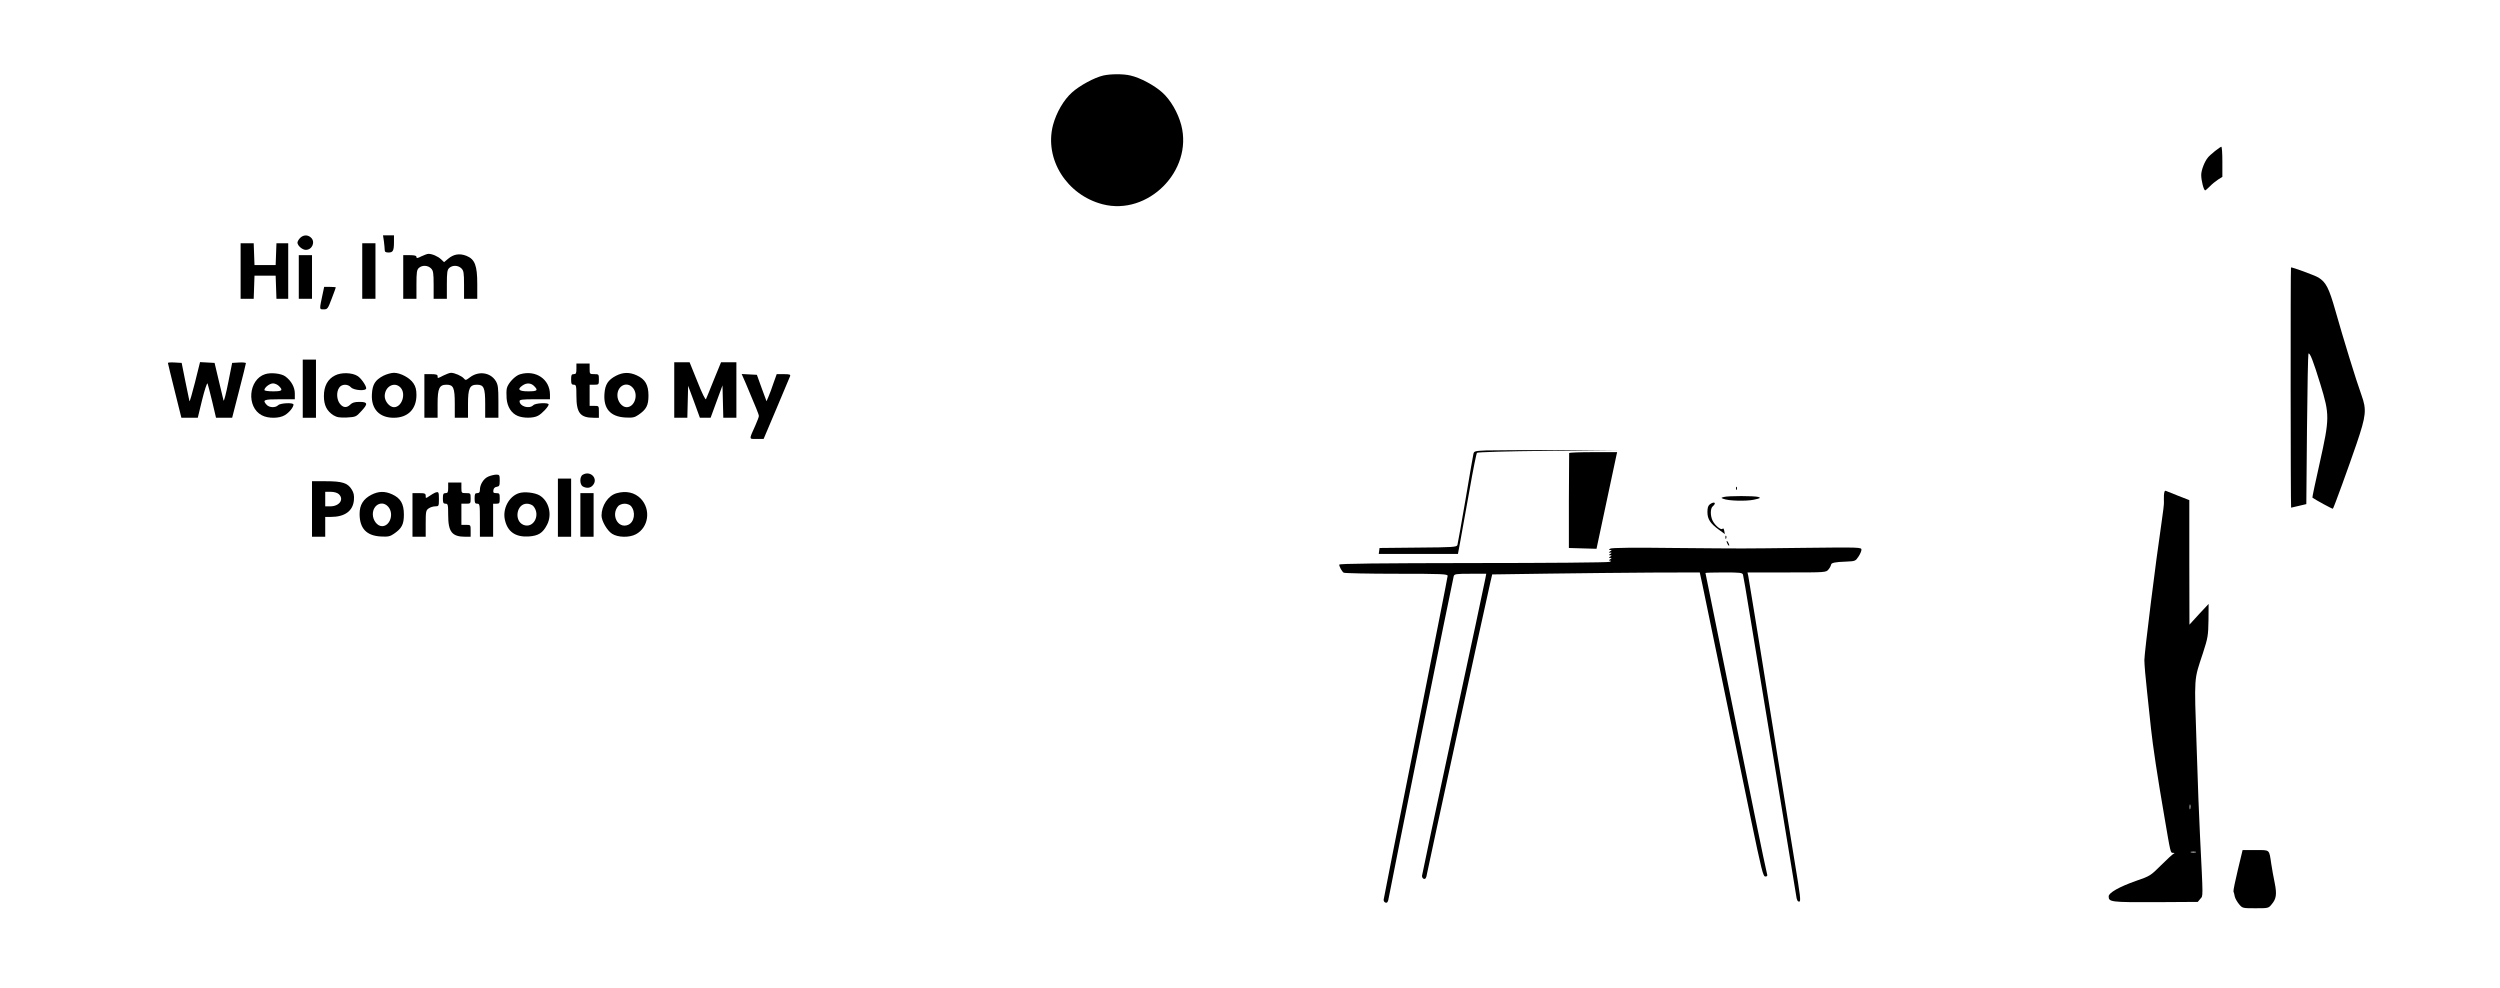 <?xml version="1.0" standalone="no"?>
<!DOCTYPE svg PUBLIC "-//W3C//DTD SVG 20010904//EN"
 "http://www.w3.org/TR/2001/REC-SVG-20010904/DTD/svg10.dtd">
<svg version="1.0" xmlns="http://www.w3.org/2000/svg"
 width="1891pt" height="747pt" viewBox="0 0 1891 747"
 preserveAspectRatio="xMidYMid meet">

<g transform="translate(0,747) scale(0.1,-0.1)"
fill="#000000" stroke="none">
<path d="M8346 6899 c-69 -16 -179 -76 -237 -128 -63 -56 -119 -153 -144 -247
-67 -257 103 -528 375 -599 344 -89 685 254 595 599 -25 94 -81 191 -144 247
-60 54 -168 112 -241 128 -54 13 -150 12 -204 0z"/>
<path d="M16755 6328 c-22 -18 -46 -39 -53 -48 -26 -30 -52 -96 -52 -134 0
-41 19 -116 30 -116 3 0 19 14 36 31 16 17 44 39 62 51 l32 20 0 114 c0 63 -3
114 -8 114 -4 0 -25 -15 -47 -32z"/>
<path d="M2270 5670 c-11 -11 -20 -27 -20 -35 0 -23 37 -55 63 -55 49 0 74 61
39 93 -25 23 -58 21 -82 -3z"/>
<path d="M2904 5644 c3 -26 6 -55 6 -65 0 -14 7 -19 29 -19 34 0 41 14 41 81
l0 49 -41 0 -42 0 7 -46z"/>
<path d="M1820 5420 l0 -210 50 0 49 0 3 88 3 87 80 0 80 0 3 -87 3 -88 44 0
45 0 0 210 0 210 -45 0 -44 0 -3 -82 -3 -83 -80 0 -80 0 -3 83 -3 82 -49 0
-50 0 0 -210z"/>
<path d="M2740 5420 l0 -210 50 0 50 0 0 210 0 210 -50 0 -50 0 0 -210z"/>
<path d="M3187 5531 c-29 -15 -37 -16 -37 -5 0 10 -14 14 -50 14 l-50 0 0
-165 0 -165 50 0 50 0 0 108 c0 93 3 111 18 125 25 23 68 21 92 -3 17 -17 20
-33 20 -125 l0 -105 50 0 50 0 0 108 c0 93 3 111 18 125 25 23 68 21 92 -3 17
-17 20 -33 20 -125 l0 -105 50 0 50 0 0 112 c0 140 -18 187 -82 213 -52 20
-96 13 -138 -22 l-31 -26 -22 21 c-24 23 -68 42 -96 42 -9 0 -33 -9 -54 -19z"/>
<path d="M2260 5375 l0 -165 50 0 50 0 0 165 0 165 -50 0 -50 0 0 -165z"/>
<path d="M17329 5447 c-4 -7 -3 -1817 1 -1817 3 1 30 7 60 14 l55 13 5 565 c3
312 8 569 11 573 11 10 36 -54 90 -230 71 -232 71 -257 -5 -598 -32 -142 -57
-260 -55 -261 18 -14 151 -87 155 -84 7 7 118 313 179 491 73 215 77 258 37
369 -39 107 -137 426 -197 638 -49 173 -72 216 -129 251 -26 16 -204 81 -207
76z"/>
<path d="M2442 5253 c-27 -128 -28 -123 6 -123 29 0 32 4 61 81 17 44 31 83
31 85 0 2 -20 4 -44 4 l-44 0 -10 -47z"/>
<path d="M2290 4530 l0 -220 50 0 50 0 0 220 0 220 -50 0 -50 0 0 -220z"/>
<path d="M1270 4725 c0 -3 23 -98 51 -210 l51 -205 62 0 62 0 33 136 c19 76
37 131 41 123 3 -8 19 -69 35 -136 l29 -123 61 0 61 0 52 203 c29 111 52 206
52 210 0 4 -23 7 -52 5 l-52 -3 -30 -150 c-16 -82 -32 -143 -35 -135 -2 8 -19
76 -36 150 l-32 135 -55 3 -55 3 -38 -153 c-21 -84 -40 -148 -42 -143 -1 6
-15 73 -31 150 l-28 140 -52 3 c-29 2 -52 0 -52 -3z"/>
<path d="M5100 4520 l0 -210 50 0 49 0 3 121 3 121 45 -121 44 -121 41 0 40 0
45 123 45 122 3 -122 3 -123 49 0 50 0 0 210 0 210 -58 0 -58 0 -54 -132 c-29
-73 -56 -139 -60 -147 -4 -8 -30 44 -65 133 l-59 146 -58 0 -58 0 0 -210z"/>
<path d="M4360 4680 c0 -33 -3 -40 -20 -40 -17 0 -20 -7 -20 -40 0 -33 3 -40
20 -40 18 0 20 -7 20 -85 0 -129 29 -165 131 -165 l39 0 0 45 c0 45 0 45 -35
45 l-35 0 0 80 0 80 35 0 c34 0 35 1 35 40 0 39 -1 40 -35 40 -34 0 -35 1 -35
40 l0 40 -50 0 -50 0 0 -40z"/>
<path d="M2006 4640 c-127 -40 -144 -249 -26 -311 48 -26 133 -25 175 1 33 20
65 60 65 80 0 16 -99 12 -116 -5 -21 -21 -67 -19 -87 3 -34 37 -22 42 98 42
l115 0 0 44 c0 47 -27 96 -72 129 -30 22 -108 31 -152 17z m104 -90 c33 -33
24 -40 -45 -40 -37 0 -65 4 -65 10 0 19 40 50 65 50 14 0 34 -9 45 -20z"/>
<path d="M2534 4630 c-56 -28 -84 -81 -84 -156 0 -69 22 -113 72 -145 27 -16
46 -19 102 -17 65 4 70 5 107 46 54 57 52 72 -11 72 -37 0 -55 -5 -70 -20 -27
-27 -55 -25 -79 6 -25 32 -28 90 -5 122 19 28 65 29 89 2 21 -23 115 -30 115
-7 0 20 -38 75 -64 92 -41 27 -124 30 -172 5z"/>
<path d="M2900 4628 c-63 -33 -83 -66 -87 -141 -6 -110 56 -177 165 -177 107
0 172 65 172 172 0 40 -6 64 -23 89 -27 41 -98 79 -147 79 -20 0 -56 -10 -80
-22z m130 -90 c43 -47 10 -148 -50 -148 -33 0 -70 44 -70 83 0 74 74 114 120
65z"/>
<path d="M3355 4630 c-47 -24 -45 -24 -45 -5 0 11 -12 15 -50 15 l-50 0 0
-165 0 -165 50 0 50 0 0 105 c0 118 13 145 68 145 52 0 62 -24 62 -143 l0
-107 50 0 50 0 0 105 c0 118 13 145 68 145 52 0 62 -24 62 -143 l0 -107 50 0
50 0 0 123 c0 105 -3 127 -20 155 -40 65 -129 78 -195 28 -30 -23 -34 -24 -46
-9 -16 19 -70 43 -97 43 -10 0 -35 -9 -57 -20z"/>
<path d="M3934 4639 c-37 -10 -91 -67 -100 -105 -4 -14 -4 -49 -2 -78 5 -63
36 -112 84 -132 43 -18 118 -18 153 1 30 15 81 70 81 86 0 15 -100 11 -116 -6
-31 -31 -104 -9 -104 31 0 11 22 14 115 14 l115 0 0 35 c0 116 -107 189 -226
154z m106 -89 c33 -33 24 -40 -45 -40 -71 0 -85 15 -43 44 31 22 64 20 88 -4z"/>
<path d="M4660 4628 c-61 -32 -83 -66 -88 -137 -8 -112 45 -173 158 -179 55
-3 70 0 99 20 60 41 76 71 76 146 0 81 -25 124 -89 153 -55 25 -103 24 -156
-3z m129 -94 c42 -53 10 -144 -49 -144 -36 0 -70 44 -70 90 0 75 75 109 119
54z"/>
<path d="M5642 4568 c81 -192 98 -233 98 -245 0 -7 -12 -38 -26 -70 -50 -112
-51 -103 9 -103 l53 0 97 229 c53 127 100 237 103 245 5 13 -3 16 -47 16 l-54
0 -24 -67 c-12 -38 -30 -84 -38 -103 l-15 -35 -37 100 -36 100 -57 3 -58 3 32
-73z"/>
<path d="M11243 4063 c-86 -4 -93 -5 -98 -26 -3 -12 -30 -168 -60 -347 -31
-179 -58 -333 -61 -342 -5 -16 -30 -18 -297 -20 l-292 -3 -3 -22 -3 -23 299 0
300 0 20 108 c11 59 41 229 68 377 26 149 51 274 56 280 5 5 221 12 536 15
l527 6 -450 0 c-247 0 -492 -2 -542 -3z"/>
<path d="M11869 4043 c0 -5 -1 -168 -2 -363 l0 -355 104 -3 105 -3 73 343 c40
189 75 353 78 366 l5 22 -181 0 c-100 0 -181 -3 -182 -7z"/>
<path d="M4408 3879 c-25 -14 -24 -75 1 -89 29 -15 56 -12 74 8 46 50 -16 116
-75 81z"/>
<path d="M3693 3865 c-35 -15 -63 -60 -63 -100 0 -18 -5 -25 -20 -25 -17 0
-20 -7 -20 -40 0 -33 3 -40 20 -40 19 0 20 -7 20 -125 l0 -125 50 0 50 0 0
125 0 125 25 0 c23 0 25 4 25 40 0 36 -2 40 -26 40 -21 0 -25 4 -22 23 2 14
11 23 26 25 19 3 22 9 22 48 0 41 -2 44 -27 44 -16 -1 -42 -7 -60 -15z"/>
<path d="M4220 3630 l0 -220 50 0 50 0 0 220 0 220 -50 0 -50 0 0 -220z"/>
<path d="M2360 3620 l0 -210 50 0 50 0 0 75 0 75 43 0 c105 0 167 45 174 127
3 36 -1 56 -17 81 -30 49 -72 62 -195 62 l-105 0 0 -210z m202 113 c43 -39 6
-93 -64 -93 l-38 0 0 55 0 55 42 0 c24 0 49 -7 60 -17z"/>
<path d="M3390 3780 c0 -33 -3 -40 -20 -40 -17 0 -20 -7 -20 -40 0 -33 3 -40
20 -40 18 0 20 -7 20 -85 0 -129 29 -165 131 -165 l39 0 0 45 c0 45 0 45 -35
45 l-35 0 0 80 0 80 35 0 c34 0 35 1 35 40 0 39 -1 40 -35 40 -34 0 -35 1 -35
40 l0 40 -50 0 -50 0 0 -40z"/>
<path d="M13131 3774 c0 -11 3 -14 6 -6 3 7 2 16 -1 19 -3 4 -6 -2 -5 -13z"/>
<path d="M16368 3724 c0 -22 -1 -47 0 -56 1 -9 -7 -77 -18 -150 -42 -282 -130
-986 -130 -1041 0 -31 9 -137 20 -235 10 -97 24 -224 30 -282 14 -131 49 -365
101 -665 49 -288 46 -275 67 -276 11 0 13 -2 4 -6 -7 -3 -50 -42 -95 -87 -80
-80 -85 -83 -190 -119 -125 -44 -207 -90 -207 -117 0 -43 16 -45 354 -44 l320
2 19 23 c22 26 22 -10 -2 474 -6 110 -18 419 -26 687 -18 536 -21 488 48 698
38 117 40 133 42 249 l1 123 -73 -78 -72 -79 -1 471 0 471 -82 32 c-46 18 -89
35 -95 38 -9 4 -13 -7 -15 -33z m199 -2371 c-3 -10 -5 -4 -5 12 0 17 2 24 5
18 2 -7 2 -21 0 -30z m41 -330 c-10 -2 -26 -2 -35 0 -10 3 -2 5 17 5 19 0 27
-2 18 -5z"/>
<path d="M2810 3728 c-62 -32 -90 -77 -90 -145 0 -110 52 -165 160 -171 55 -3
70 0 99 20 60 41 76 71 76 146 0 81 -25 124 -89 153 -55 25 -102 24 -156 -3z
m129 -94 c42 -53 10 -144 -49 -144 -36 0 -70 44 -70 90 0 75 75 109 119 54z"/>
<path d="M3290 3743 c-8 -3 -27 -15 -42 -25 -28 -19 -28 -19 -28 1 0 18 -6 21
-50 21 l-50 0 0 -165 0 -165 50 0 50 0 0 99 c0 92 2 101 22 115 12 9 35 16 50
16 27 0 28 2 28 55 0 55 -2 58 -30 48z"/>
<path d="M3926 3740 c-76 -24 -126 -118 -107 -202 20 -90 79 -131 178 -126 75
5 108 25 141 89 40 77 14 180 -57 222 -36 21 -115 30 -155 17z m107 -97 c59
-66 3 -174 -74 -143 -73 31 -52 160 26 160 18 0 39 -8 48 -17z"/>
<path d="M4663 3739 c-63 -18 -113 -93 -113 -169 0 -40 42 -113 79 -137 44
-29 131 -31 181 -4 96 51 115 187 37 269 -46 47 -111 62 -184 41z m109 -96
c39 -45 27 -123 -21 -143 -77 -32 -133 76 -74 143 9 9 30 17 48 17 18 0 39 -8
47 -17z"/>
<path d="M4390 3575 l0 -165 50 0 50 0 0 165 0 165 -50 0 -50 0 0 -165z"/>
<path d="M13040 3711 c-23 -6 -23 -7 -5 -14 40 -16 170 -19 230 -7 51 11 56
14 35 21 -32 9 -227 9 -260 0z"/>
<path d="M12934 3656 c-14 -11 -19 -26 -19 -59 0 -54 22 -87 87 -134 l45 -33
-5 26 c-3 15 -8 21 -12 15 -9 -15 -56 22 -75 59 -19 37 -19 94 0 110 31 26 13
40 -21 16z"/>
<path d="M13051 3404 c0 -11 3 -14 6 -6 3 7 2 16 -1 19 -3 4 -6 -2 -5 -13z"/>
<path d="M13060 3375 c0 -5 5 -17 10 -25 5 -8 10 -10 10 -5 0 6 -5 17 -10 25
-5 8 -10 11 -10 5z"/>
<path d="M12180 3320 c-13 -9 -13 -10 0 -10 13 0 13 -1 0 -10 -13 -9 -13 -10
0 -10 13 0 13 -1 0 -10 -13 -9 -13 -10 0 -10 13 0 13 -1 0 -10 -13 -9 -13 -10
0 -10 13 0 13 -1 0 -10 -13 -9 -13 -10 0 -11 10 0 8 -3 -5 -9 -11 -5 -476 -9
-1032 -9 -710 -1 -1013 -4 -1013 -12 0 -15 21 -53 34 -61 6 -4 185 -8 399 -8
348 0 387 -2 387 -16 0 -9 -109 -559 -241 -1223 -133 -663 -242 -1215 -243
-1226 -1 -11 6 -21 16 -23 12 -2 18 7 23 40 10 63 484 2409 491 2430 5 16 18
18 126 18 l120 0 -7 -37 c-3 -21 -112 -531 -242 -1133 -130 -602 -236 -1104
-237 -1115 0 -11 6 -21 15 -23 12 -2 18 8 23 40 6 36 437 2020 479 2203 l14
60 424 6 c233 3 587 7 785 8 l361 1 22 -102 c47 -230 278 -1342 363 -1755 83
-399 94 -443 111 -443 12 0 17 5 14 14 -3 7 -46 213 -96 457 -194 952 -371
1822 -371 1825 0 2 63 4 139 4 124 0 140 -2 145 -17 3 -10 26 -142 50 -293 25
-151 113 -682 195 -1180 82 -498 153 -926 157 -953 4 -34 11 -47 23 -47 14 0
10 37 -36 313 -28 171 -83 512 -123 757 -95 593 -219 1358 -226 1393 l-6 27
297 0 c296 0 297 0 316 23 10 12 18 28 19 34 0 16 28 22 115 25 67 3 70 4 92
37 13 19 23 43 23 53 0 18 -12 19 -432 14 -516 -6 -410 -6 -983 -1 -303 4
-475 2 -485 -5z"/>
<path d="M16927 890 c-20 -83 -35 -156 -33 -163 3 -6 7 -24 10 -39 3 -14 18
-40 32 -57 26 -31 27 -31 124 -31 97 0 99 0 123 30 35 41 40 76 23 161 -9 41
-20 106 -26 144 -17 113 -8 105 -119 105 l-98 0 -36 -150z"/>
</g>
</svg>
